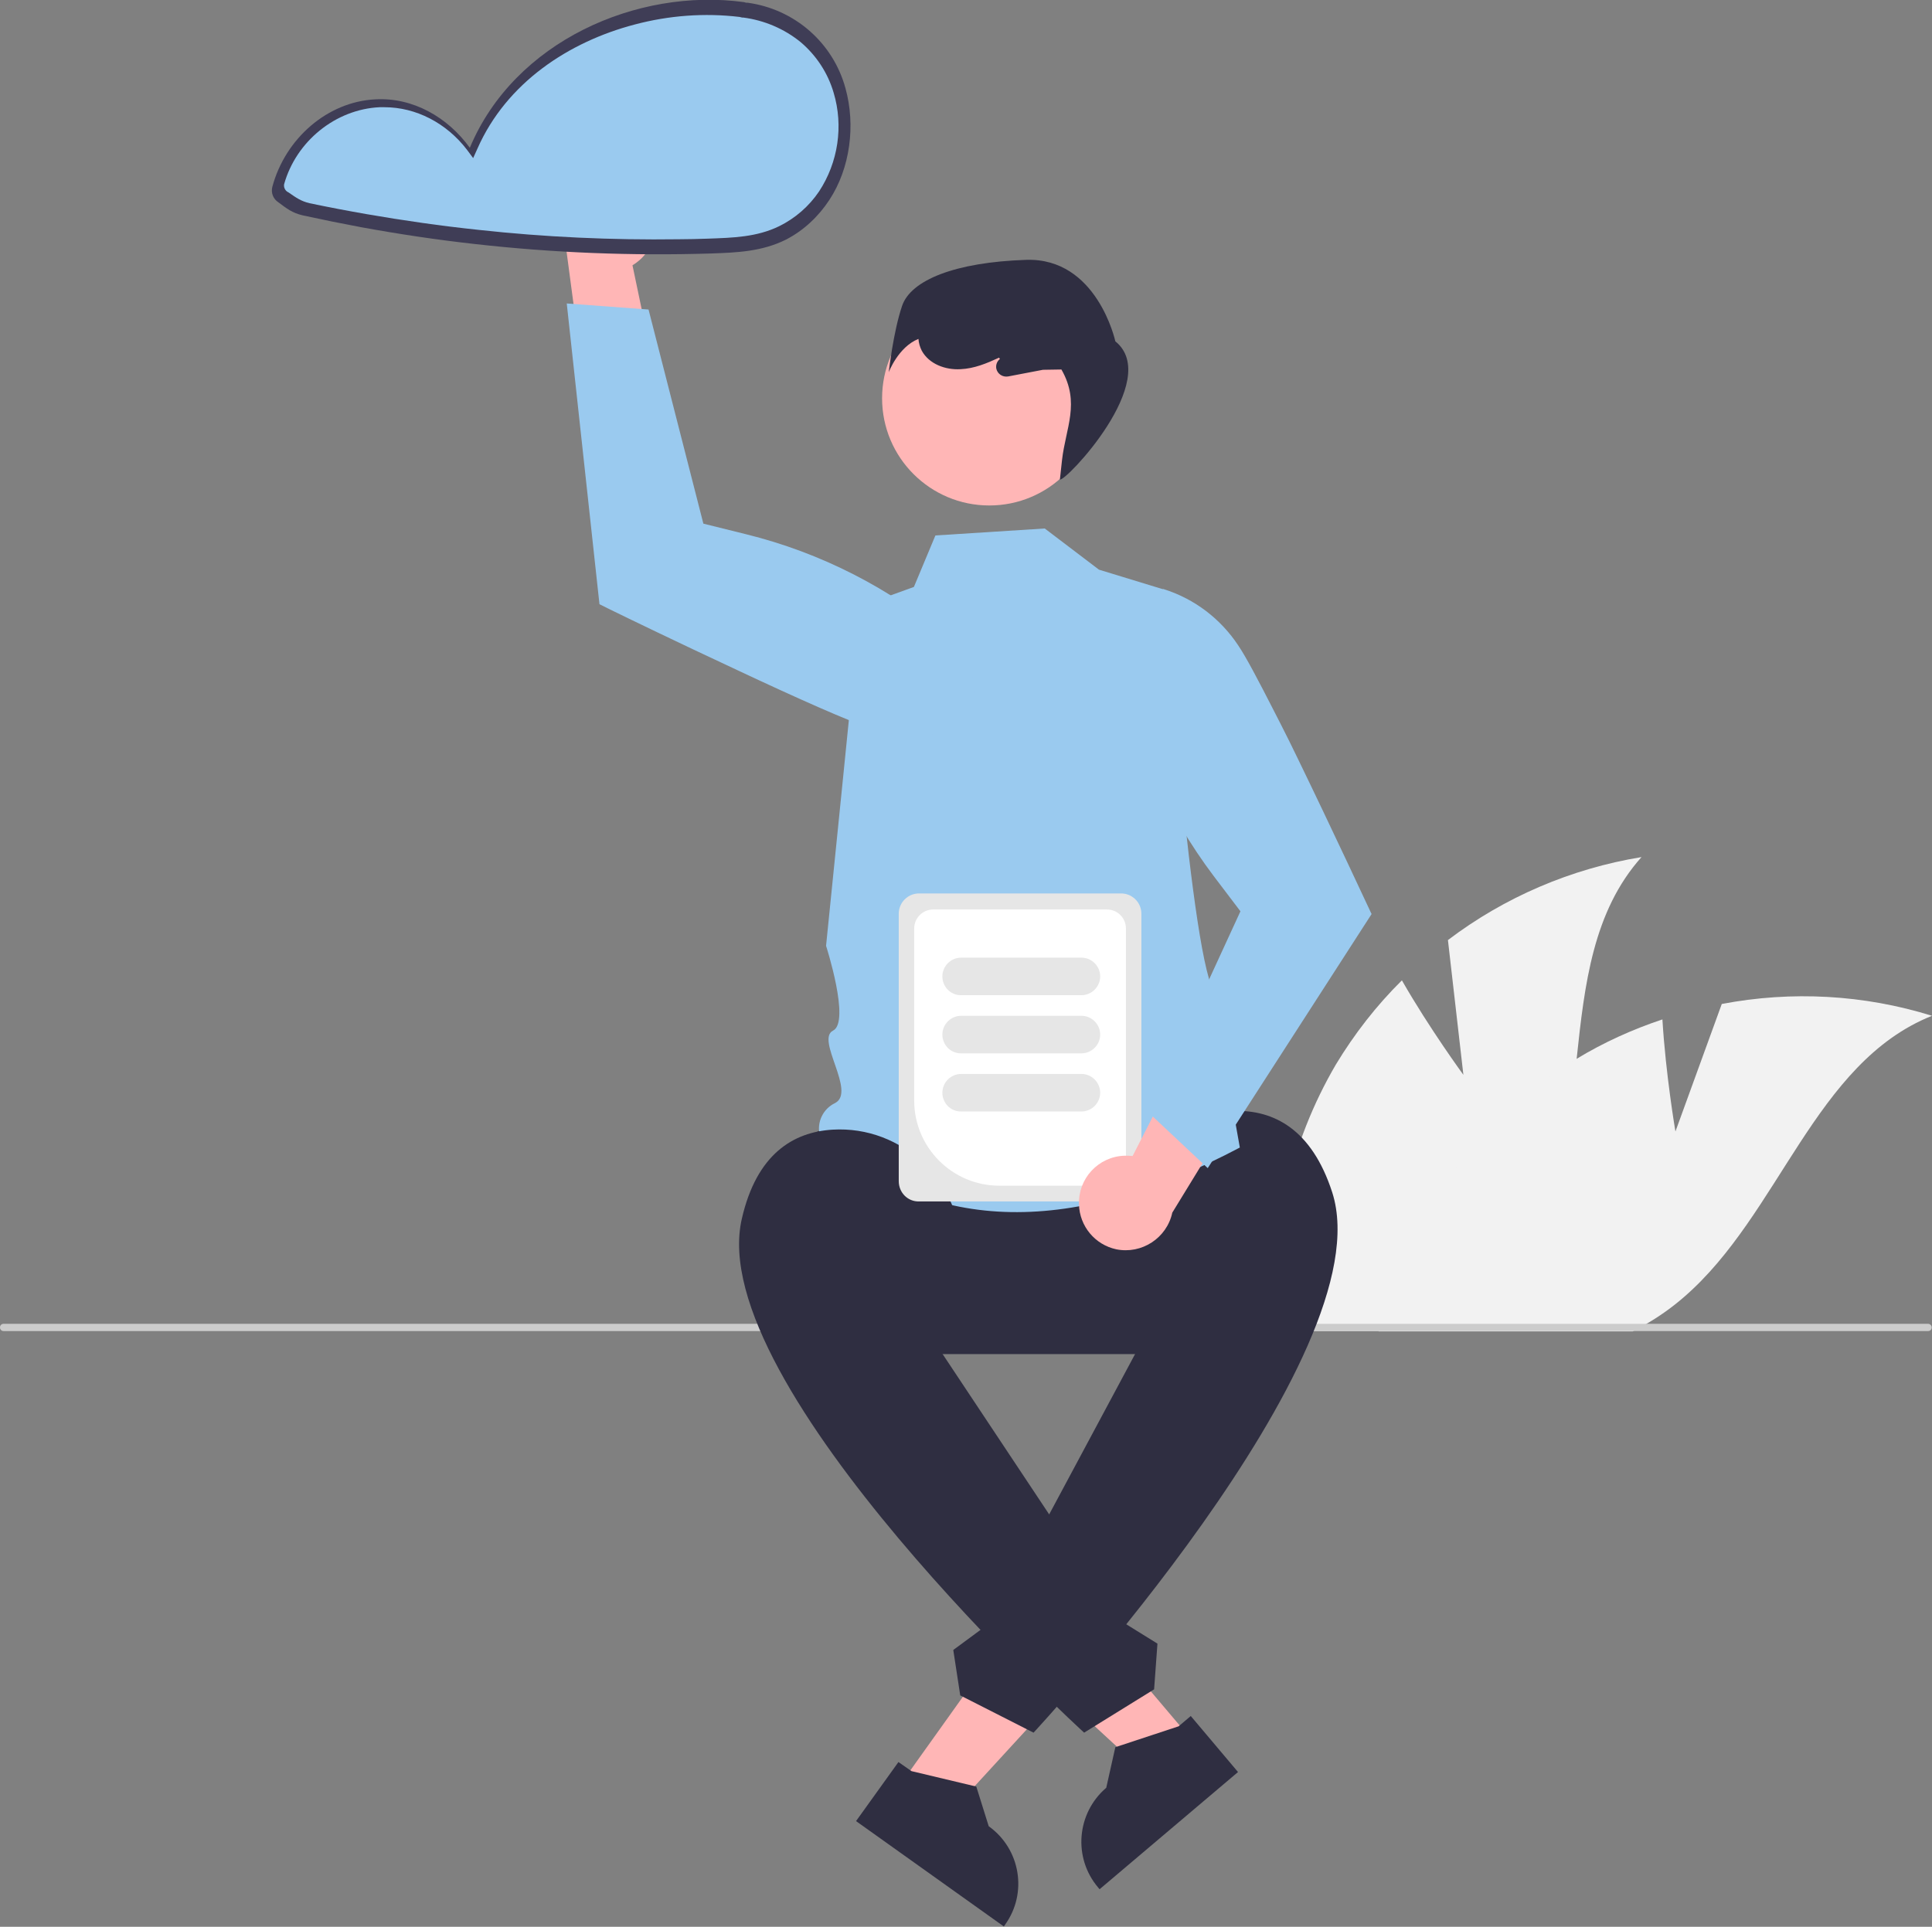 <?xml version="1.0" encoding="utf-8"?>
<!-- Generator: Adobe Illustrator 24.1.2, SVG Export Plug-In . SVG Version: 6.00 Build 0)  -->
<svg version="1.1" id="Layer_1" xmlns="http://www.w3.org/2000/svg" xmlns:xlink="http://www.w3.org/1999/xlink" x="0px" y="0px"
	 viewBox="0 0 637.8 636.2" style="enable-background:new 0 0 637.8 636.2;" xml:space="preserve">
<rect x="0" y="0" width="637.8" height="636.2" fill="#808080" stroke="none"/>
<style type="text/css">
	.st0{fill:#F2F2F2;}
	.st1{fill:#CCCCCC;}
	.st2{fill:#2F2E41;}
	.st3{fill:#FFB6B6;}
	.st4{fill:#9ACAEF;}
	.st5{fill:#3F3D56;}
	.st6{fill:#E6E6E6;}
	.st7{fill:#FFFFFF;}
</style>
<path class="st0" d="M541.9,283c-16,17.9-18.8,42-21.4,66.5c-1.9,18.1-3.7,36.6-10.5,53c-5.8,13.6-15,25.5-26.7,34.6
	c-1,0.8-2.1,1.6-3.2,2.4h-58.3c-0.1-0.8-0.2-1.6-0.2-2.4c-2.5-29.9,4.3-59.8,19.4-85.6c6.1-10.1,13.4-19.5,21.8-27.8
	c9.1,15.9,20.3,31.2,20.3,31.2l-5.1-44.5C496.7,296.2,518.7,286.8,541.9,283z"/>
<path class="st0" d="M637.8,335.4c-38.8,15.5-50.2,65.4-81.8,92.8c-3.9,3.4-8.1,6.4-12.6,9c-1.4,0.8-2.9,1.6-4.4,2.4h-83.9
	c0.2-0.8,0.4-1.6,0.6-2.4c8.9-34.7,31.1-66,61.3-85.4c1.2-0.8,2.3-1.5,3.5-2.2c8.9-5.4,18.4-9.7,28.3-13c1.1,18.3,4.3,37,4.3,37
	l15.3-42.1C591.5,327.1,615.3,328.4,637.8,335.4z"/>
<path class="st1" d="M637.7,438.3c0,0.7-0.5,1.2-1.2,1.2l0,0H1.2c-0.7,0-1.2-0.5-1.2-1.2s0.5-1.2,1.2-1.2h635.3
	C637.1,437.1,637.7,437.6,637.7,438.3L637.7,438.3z"/>
<path class="st2" d="M399.4,447.1h-111c-21.6,0-39.1-17.5-39.1-39s17.5-39.1,39-39.1l0,0h111c21.6,0,39.1,17.5,39.1,39
	S421,447.1,399.4,447.1L399.4,447.1z"/>
<polygon class="st3" points="297,589.5 312.1,600.3 360.9,547.1 338.6,531.2 "/>
<path class="st2" d="M296.6,581.8l4.3,3l21.4,5.1l4.1,13.1l0,0c10.5,7.5,12.9,22.1,5.4,32.5l-0.4,0.6l-48.8-34.8L296.6,581.8z"/>
<path class="st2" d="M382.8,432l-14.5-21.3c-1.8-23.1,16-43.5,39.2-43.9c12.9-0.3,25.5,5.9,32.3,26.9
	c17.3,53.8-98.6,178.4-98.6,178.4L317,559.8l-2.3-15l12.2-9l-1-12.8l11.8-6.8L382.8,432z"/>
<path class="st4" d="M284,200.2l17.7-6.4l7.1-17l36.1-2.3l17.9,13.6l21.6,6.6c0,0,8.9,125.6,17,133.6s0.8,8.3,2.4,18.7
	s5.5,31.9,5.5,31.9c-54.3,28.7-101.1,29.5-138.7-4.1c-1-4.3,1.1-8.7,5.1-10.6c7-3.7-6.5-21-0.7-23.9s-2.3-28-2.3-28l5.3-52.4
	L284,200.2z"/>
<circle class="st3" cx="326.6" cy="131.5" r="35.4"/>
<path class="st3" d="M212.5,64.1c5.6,6.5,5,16.3-1.5,21.9c-0.7,0.6-1.4,1.1-2.2,1.6l11.3,54L193.4,131l-6.6-49.7
	c-3.9-7.7-0.9-17.1,6.8-21C200,57.1,207.8,58.6,212.5,64.1L212.5,64.1z"/>
<path class="st4" d="M243.9,221.5c18.3,8.6,36.8,16.9,44.2,19.2c10,3.2,20.7,2.8,30.5-1l0.2-0.1l0.1-0.2c5.1-9.6,2.9-21.5-5.4-28.6
	c-19.4-16.5-42.5-28.3-67.2-34.4l-14.1-3.5l-18.1-70.7l-27-2l10.8,99.3l0.4,0.2c0.3,0.2,14,6.9,30.7,14.8L243.9,221.5z"/>
<path class="st2" d="M297.8,101c2.9-8.5,17.4-14.4,40.9-15.2c23.5-0.8,29.5,26.9,29.5,26.9c15.7,12.7-16.8,46.8-18.3,45.6l0.7-6.4
	c1.2-10.6,6.1-18.9-0.2-29.9l-6.1,0.1l-11.5,2.2c-1.8,0.3-3.5-0.8-3.9-2.6c-0.2-1.2,0.2-2.3,1.1-3.1l0.1-0.1l-0.3-0.4
	c-4.1,1.9-8.2,3.6-12.7,3.8c-5,0.3-10.4-1.7-12.8-6.1c-0.6-1.2-1-2.5-1.1-3.9c-6.7,2.7-9.8,11-9.8,11S294.9,109.5,297.8,101z"/>
<path class="st5" d="M279.1,29.1C275,14.1,262.3,3,246.8,0.9c-0.2,0-0.3,0-0.5,0c-0.2-0.1-0.4-0.1-0.7-0.2
	c-35.2-4.8-75.8,12.9-90.5,48.1c-7.3-10.1-18.8-16.7-31.2-16c-15.8,0.8-29.7,12.9-34,28.9c-0.5,2,0.3,4,2,5.1c2.8,2.1,4.6,3.5,8,4.3
	c6.4,1.4,12.8,2.7,19.2,3.9c12.6,2.3,25.2,4.2,37.9,5.6c25.8,2.9,51.7,3.9,77.6,3.1c8.6-0.3,16.9-0.6,24.9-4.6
	c5.8-3,10.7-7.6,14.3-13.1C280.7,55.5,282.5,41.3,279.1,29.1z"/>
<path class="st4" d="M275.2,30.6c-1.9-6.5-5.7-12.3-10.9-16.7c-5.4-4.4-12-7.2-18.9-8.1H245l-0.4-0.1c-0.1,0-0.3-0.1-0.4-0.1
	c-11.6-1.4-23.4-0.5-34.7,2.5c-21.7,5.7-42.3,19.2-51.9,41l-1.4,3.1l-2-2.7c-6.8-8.9-16.9-14.1-27.3-14.1c-0.5,0-1,0-1.6,0
	c-14.5,0.7-27.5,11.2-31.5,25.4c-0.2,1,0.3,2.1,1.2,2.6l0.2,0.1c2.6,1.8,4.1,2.9,7,3.6c6.2,1.3,12.5,2.5,18.8,3.6
	c12.1,2.1,24.6,3.9,37,5.2c21.9,2.4,44,3.4,66,3.1c3.2,0,6.5-0.1,9.7-0.2c8.3-0.3,16.1-0.5,23.5-4.1c5.3-2.6,9.9-6.6,13.2-11.5
	C276.7,53.6,278.5,41.6,275.2,30.6z"/>
<polygon class="st3" points="393.4,574.4 379.2,586.4 326.2,537.5 347.1,519.7 "/>
<path class="st2" d="M408.7,585.1L363,623.8l-0.5-0.6c-8.3-9.8-7.1-24.5,2.7-32.9l0,0l3-13.4l20.9-6.9l4-3.4L408.7,585.1z"/>
<path class="st2" d="M305.8,439l11.7-25.4c-0.1-23.2-19.5-42-42.7-40.6c-12.9,0.8-25,8-29.9,29.4c-12.8,55.1,113,169.7,113,169.7
	l23.1-14.3l1.1-15.1l-12.9-8v-12.9l-12.3-5.9L305.8,439z"/>
<path class="st6" d="M296.7,390v-88.3c0-3.7,3-6.7,6.7-6.7h66.7c3.7,0,6.7,3,6.7,6.7V390c0,3.7-3,6.7-6.7,6.7h-66.7
	C299.7,396.8,296.7,393.8,296.7,390z"/>
<path class="st7" d="M301.8,363.4v-56.8c0-3.5,2.8-6.3,6.3-6.3h57.3c3.5,0,6.3,2.8,6.3,6.3v78.6c0,3.5-2.8,6.3-6.3,6.3h-35.5
	C314.4,391.5,301.8,378.9,301.8,363.4z"/>
<path class="st6" d="M311.1,322.4c0-3.4,2.8-6.2,6.2-6.2H357c3.4,0,6.2,2.8,6.2,6.2s-2.8,6.2-6.2,6.2h-39.8
	C313.8,328.6,311.1,325.8,311.1,322.4z"/>
<path class="st6" d="M311.1,341.6c0-3.4,2.8-6.2,6.2-6.2H357c3.4,0,6.2,2.8,6.2,6.2s-2.8,6.2-6.2,6.2h-39.8
	C313.8,347.8,311.1,345,311.1,341.6z"/>
<path class="st6" d="M311.1,360.8c0-3.4,2.8-6.2,6.2-6.2H357c3.4,0,6.2,2.8,6.2,6.2s-2.8,6.2-6.2,6.2h-39.8
	C313.8,367,311.1,364.2,311.1,360.8z"/>
<path class="st3" d="M356.2,397.7c-0.3-8.6,6.4-15.8,15-16.1c0.9,0,1.8,0,2.7,0.1l25.2-49.1l14.1,25L387,400.4
	c-1.8,8.4-10.1,13.8-18.5,12.1C361.5,411,356.4,404.9,356.2,397.7L356.2,397.7z"/>
<path class="st4" d="M398.7,385.7l54.1-83.9l-0.2-0.4c-0.2-0.4-12.5-26.9-24.3-51.2c-1.8-3.7-3.6-7.4-5.4-10.9
	c-0.8-1.5-1.5-3-2.3-4.5c-5-9.8-9.3-18-11.9-21.8c-5.8-8.7-14.3-15.2-24.3-18.4l-0.3-0.1l-0.2,0.1c-10,4.2-15.8,14.9-13.8,25.6
	c4.7,25.1,15.2,48.7,30.6,69.1l8.8,11.6L379,367.2L398.7,385.7z"/>
</svg>
